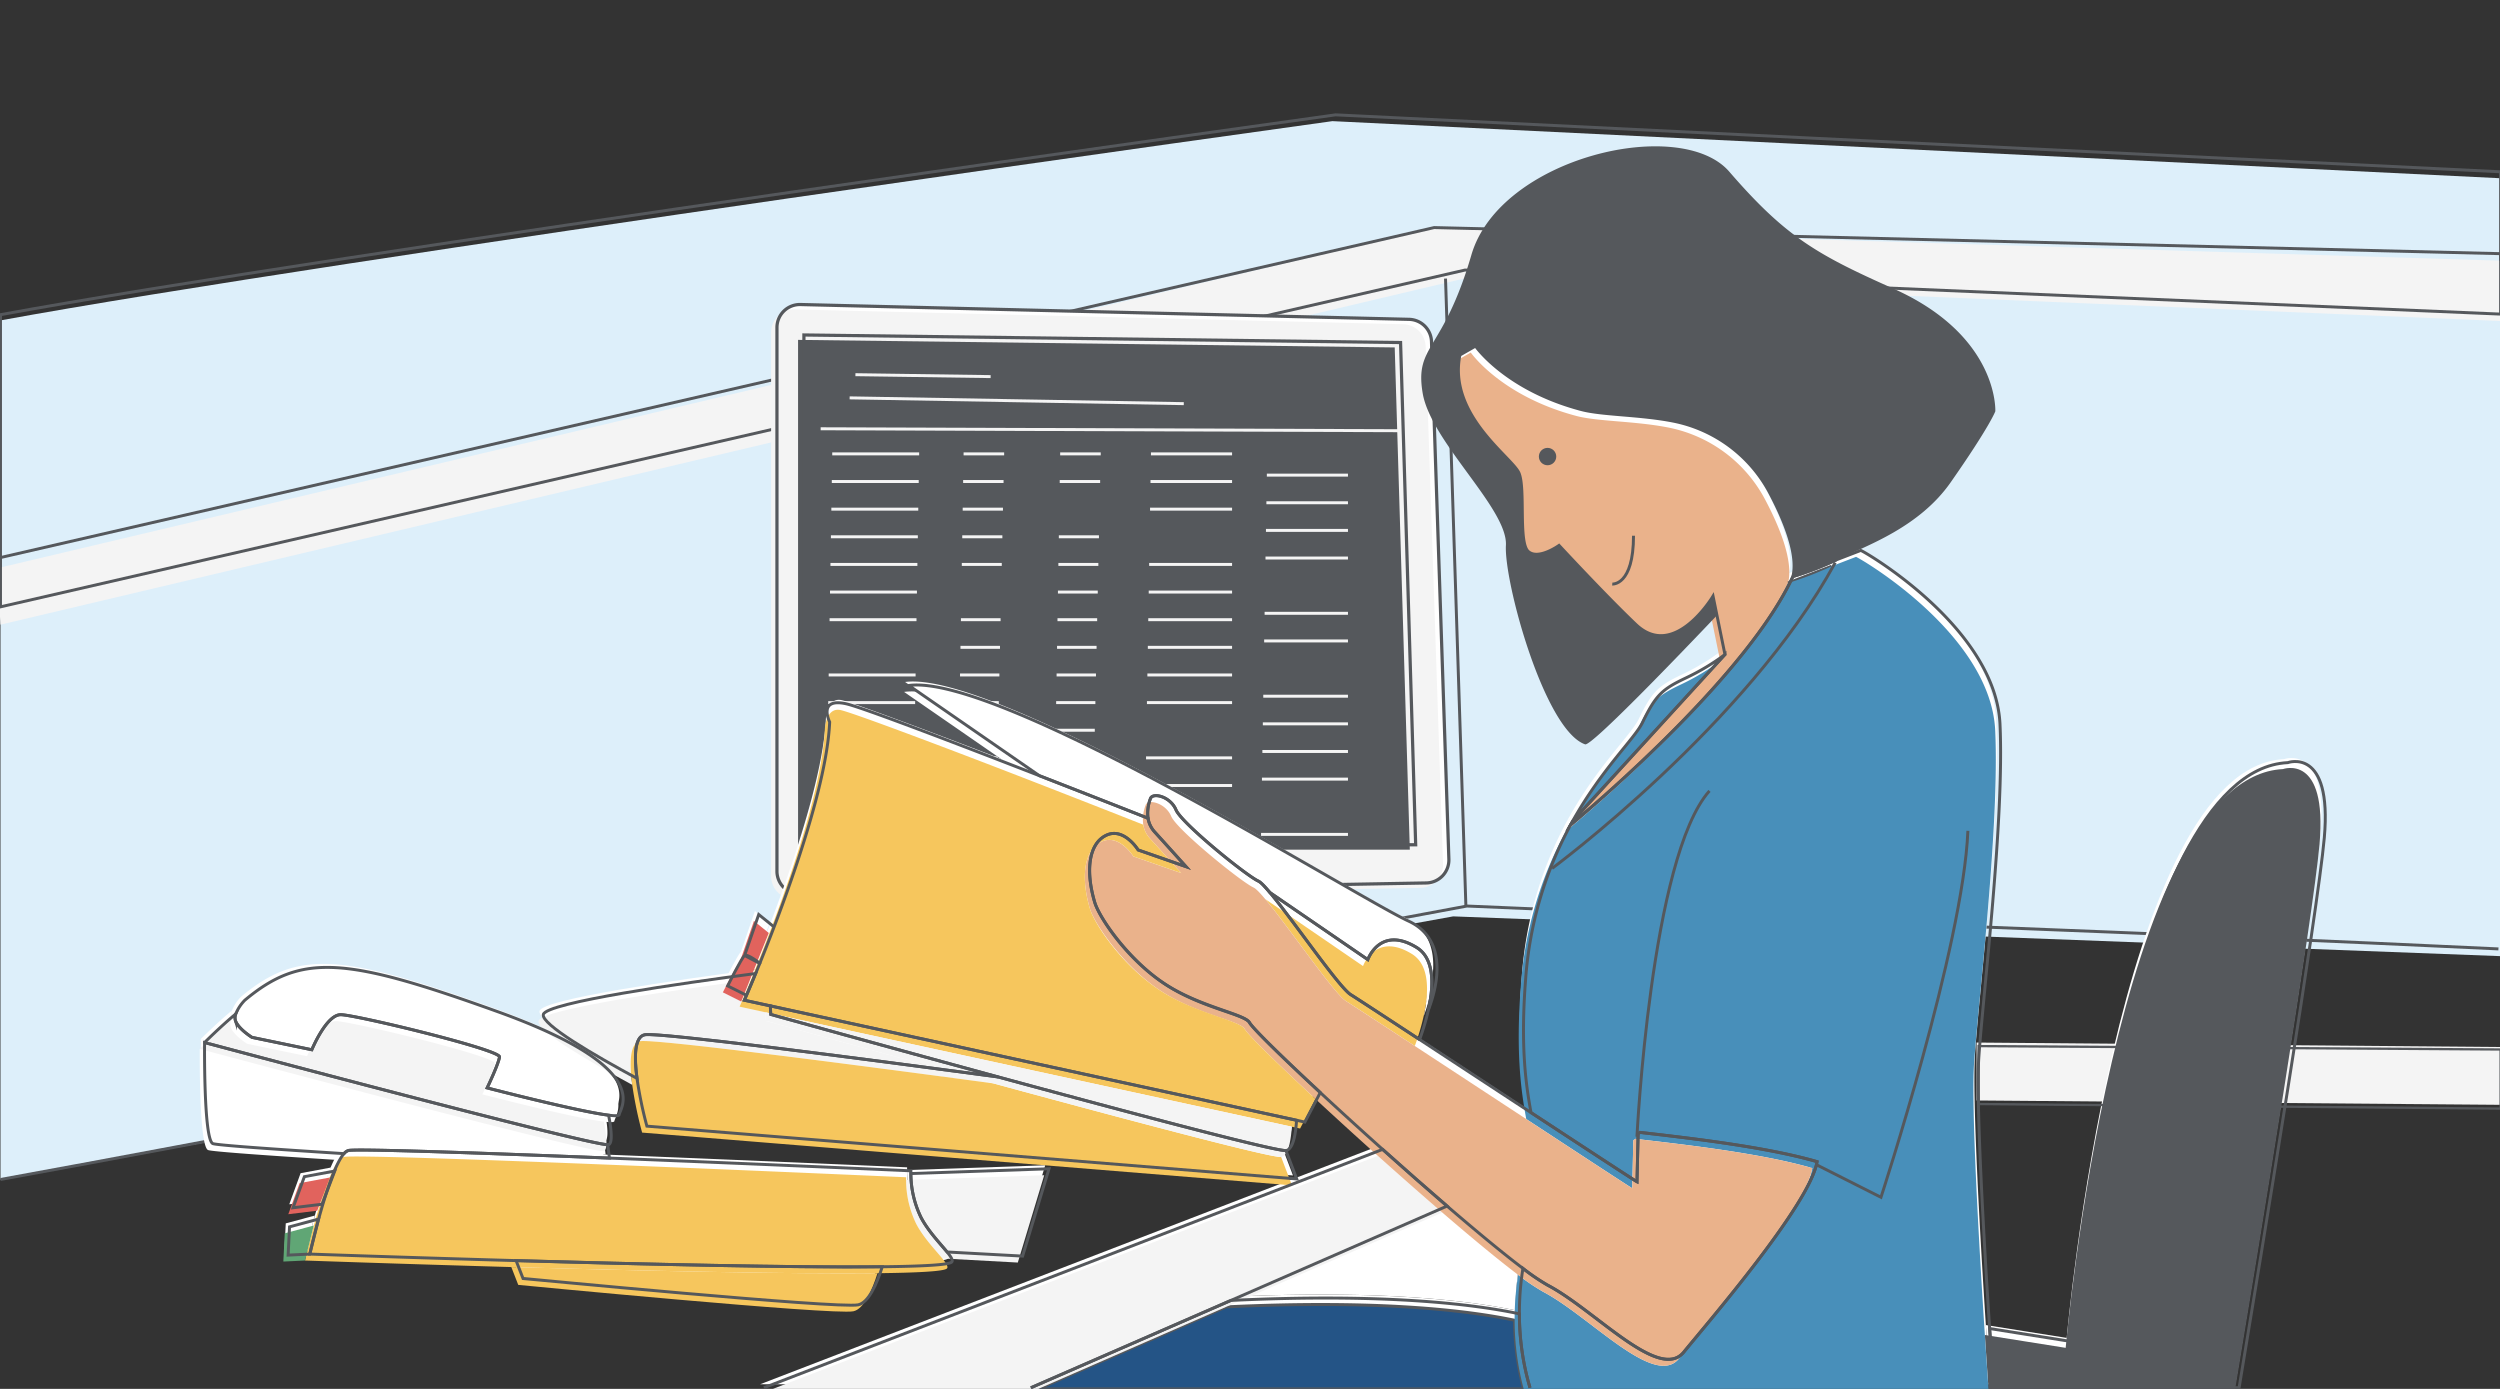 <svg id="Layer_1" data-name="Layer 1" xmlns="http://www.w3.org/2000/svg" viewBox="0 0 841.89 467.717"><rect x="0" y="0" width="841.89" height="467.717" fill="#333333" stroke="none"/><defs><style>.cls-1{fill:#ddeffa;}.cls-15,.cls-2,.cls-6,.cls-7,.cls-8{fill:none;}.cls-11,.cls-15,.cls-2,.cls-6{stroke:#55585c;}.cls-11,.cls-15,.cls-2,.cls-6,.cls-7{stroke-miterlimit:10;}.cls-3{fill:#f4f4f4;}.cls-4{fill:#fff;}.cls-5{fill:#55585c;}.cls-6{stroke-width:1.084px;}.cls-7{stroke:#f4f4f4;}.cls-9{fill:#488fba;}.cls-10{fill:#eab28b;}.cls-11{fill:#245486;}.cls-12{fill:#f6c65d;}.cls-13{fill:#60a675;}.cls-14{fill:#e1635d;}.cls-15{stroke-width:0.772px;}</style></defs><polygon class="cls-1" points="842.091 70.919 382.759 56.69 0.163 115.298 0.163 397.199 489.37 308.595 842.091 321.99 842.091 70.919"/><path class="cls-1" d="M842.091,60.028,448.697,40.795S110.396,87.673.163,107.898v87.686L494.955,90.156S768.252,93.116,842.091,99.896Z"/><path class="cls-2" d="M842.091,57.855,449.757,38.673S109.68,85.876.163,105.972v87.717L496.015,88.035s270.704,2.932,346.076,9.643Z"/><polygon class="cls-3" points="842.091 87.789 483.364 76.657 -1.028 191.381 0.163 210.358 494.955 93.338 842.091 108.109 842.091 87.789"/><polygon class="cls-2" points="842.091 85.427 482.962 76.637 0.163 187.758 0.163 204.36 493.362 90.937 842.091 105.776 842.091 85.427"/><line class="cls-2" x1="493.644" y1="305.025" x2="486.787" y2="93.807"/><path class="cls-2" d="M.163,397.199C78.034,383.04,158,367.11,239,353.11c8-1,15-5,23-6,13-2,25-3,38-5,67-13,129-25,194-37,114,5,233.369,9,347.365,14.443"/><path class="cls-4" d="M480.219,297.431l-210.793,3.79a7.742,7.742,0,0,1-7.882-7.741V110.382a7.742,7.742,0,0,1,7.931-7.74l204.943,4.989a7.742,7.742,0,0,1,7.55,7.48l5.85,174.318A7.742,7.742,0,0,1,480.219,297.431Z"/><polygon class="cls-4" points="476.637 284.573 270.625 284.573 270.625 112.896 471.55 115.439 476.637 284.573"/><path class="cls-3" d="M478.348,298.991l-210.793,3.79a7.742,7.742,0,0,1-7.882-7.741V111.942a7.742,7.742,0,0,1,7.931-7.74l204.943,4.989a7.742,7.742,0,0,1,7.55,7.48l5.85,174.318A7.742,7.742,0,0,1,478.348,298.991Z"/><polygon class="cls-5" points="474.765 286.132 268.753 286.132 268.753 114.456 469.678 116.999 474.765 286.132"/><path class="cls-6" d="M480.319,297.34l-210.793,3.79a7.742,7.742,0,0,1-7.882-7.741V110.292a7.742,7.742,0,0,1,7.931-7.74l204.943,4.989a7.742,7.742,0,0,1,7.55,7.48l5.85,174.318A7.742,7.742,0,0,1,480.319,297.34Z"/><polygon class="cls-6" points="476.736 284.482 270.724 284.482 270.724 112.805 471.649 115.349 476.736 284.482"/><line class="cls-7" x1="276.36" y1="144.39" x2="470.847" y2="145.04"/><line class="cls-7" x1="280.263" y1="152.846" x2="309.533" y2="152.846"/><line class="cls-7" x1="280.113" y1="162.152" x2="309.383" y2="162.152"/><line class="cls-7" x1="279.963" y1="171.459" x2="309.233" y2="171.459"/><line class="cls-7" x1="279.812" y1="180.765" x2="309.083" y2="180.765"/><line class="cls-7" x1="279.662" y1="190.072" x2="308.933" y2="190.072"/><line class="cls-7" x1="279.512" y1="199.379" x2="308.783" y2="199.379"/><line class="cls-7" x1="279.362" y1="208.685" x2="308.633" y2="208.685"/><line class="cls-7" x1="279.062" y1="227.298" x2="308.333" y2="227.298"/><line class="cls-7" x1="278.912" y1="236.605" x2="308.182" y2="236.605"/><line class="cls-7" x1="278.762" y1="245.911" x2="308.032" y2="245.911"/><line class="cls-7" x1="278.612" y1="255.218" x2="307.882" y2="255.218"/><line class="cls-7" x1="278.462" y1="264.524" x2="307.732" y2="264.524"/><line class="cls-7" x1="324.494" y1="152.846" x2="338.154" y2="152.846"/><line class="cls-7" x1="324.344" y1="162.152" x2="337.953" y2="162.152"/><line class="cls-7" x1="324.194" y1="171.459" x2="337.753" y2="171.459"/><line class="cls-7" x1="324.044" y1="180.765" x2="337.553" y2="180.765"/><line class="cls-7" x1="323.894" y1="190.072" x2="337.353" y2="190.072"/><line class="cls-7" x1="323.593" y1="208.685" x2="336.953" y2="208.685"/><line class="cls-7" x1="323.443" y1="217.992" x2="336.753" y2="217.992"/><line class="cls-7" x1="323.293" y1="227.298" x2="336.552" y2="227.298"/><line class="cls-7" x1="323.143" y1="236.605" x2="336.352" y2="236.605"/><line class="cls-7" x1="322.843" y1="255.218" x2="335.952" y2="255.218"/><line class="cls-7" x1="322.693" y1="264.524" x2="335.752" y2="264.524"/><line class="cls-7" x1="357.017" y1="152.846" x2="370.676" y2="152.846"/><line class="cls-7" x1="356.867" y1="162.152" x2="370.476" y2="162.152"/><line class="cls-7" x1="356.567" y1="180.765" x2="370.076" y2="180.765"/><line class="cls-7" x1="356.416" y1="190.072" x2="369.876" y2="190.072"/><line class="cls-7" x1="356.266" y1="199.379" x2="369.676" y2="199.379"/><line class="cls-7" x1="356.116" y1="208.685" x2="369.476" y2="208.685"/><line class="cls-7" x1="355.966" y1="217.992" x2="369.275" y2="217.992"/><line class="cls-7" x1="355.816" y1="227.298" x2="369.075" y2="227.298"/><line class="cls-7" x1="355.666" y1="236.605" x2="368.875" y2="236.605"/><line class="cls-7" x1="355.516" y1="245.911" x2="368.675" y2="245.911"/><line class="cls-7" x1="355.366" y1="255.218" x2="368.475" y2="255.218"/><line class="cls-7" x1="355.216" y1="264.524" x2="368.275" y2="264.524"/><line class="cls-7" x1="387.588" y1="152.846" x2="414.908" y2="152.846"/><line class="cls-7" x1="387.438" y1="162.152" x2="414.908" y2="162.152"/><line class="cls-7" x1="387.288" y1="171.459" x2="414.908" y2="171.459"/><line class="cls-7" x1="386.988" y1="190.072" x2="414.908" y2="190.072"/><line class="cls-7" x1="386.838" y1="199.379" x2="414.908" y2="199.379"/><line class="cls-7" x1="386.688" y1="208.685" x2="414.908" y2="208.685"/><line class="cls-7" x1="386.538" y1="217.992" x2="414.908" y2="217.992"/><line class="cls-7" x1="386.388" y1="227.298" x2="414.908" y2="227.298"/><line class="cls-7" x1="386.237" y1="236.605" x2="414.908" y2="236.605"/><line class="cls-7" x1="385.937" y1="255.218" x2="414.908" y2="255.218"/><line class="cls-7" x1="385.787" y1="264.524" x2="414.908" y2="264.524"/><line class="cls-7" x1="426.616" y1="160.001" x2="453.935" y2="160.001"/><line class="cls-7" x1="426.466" y1="169.307" x2="453.935" y2="169.307"/><line class="cls-7" x1="426.316" y1="178.614" x2="453.935" y2="178.614"/><line class="cls-7" x1="426.166" y1="187.92" x2="453.935" y2="187.92"/><line class="cls-7" x1="425.865" y1="206.534" x2="453.935" y2="206.534"/><line class="cls-7" x1="425.715" y1="215.84" x2="453.935" y2="215.84"/><line class="cls-7" x1="425.415" y1="234.453" x2="453.935" y2="234.453"/><line class="cls-7" x1="425.265" y1="243.76" x2="453.935" y2="243.76"/><line class="cls-7" x1="425.115" y1="253.066" x2="453.935" y2="253.066"/><line class="cls-7" x1="424.965" y1="262.373" x2="453.935" y2="262.373"/><line class="cls-7" x1="424.664" y1="280.986" x2="453.935" y2="280.986"/><line class="cls-7" x1="286.117" y1="133.982" x2="398.646" y2="135.934"/><line class="cls-7" x1="288.068" y1="126.177" x2="333.6" y2="126.827"/><path class="cls-3" d="M842.091,352.595l-176.455-1.51v19.506c1.654,0,131.329,1.086,176.455,1.464Z"/><path class="cls-4" d="M413.247,436.751c51.287-2.438,81.236,1.164,97.151,4.512a94.887,94.887,0,0,1,1.185-15.305c-6.635-5.005-15.685-12.502-25.541-20.986Z"/><path class="cls-4" d="M566.493,227.115c-7.875,3.75-10.125,5.625-14.624,14.999-2.567,5.349-13.678,15.593-23.515,33.18l51.263-56.054A76.722,76.722,0,0,1,566.493,227.115Z"/><path class="cls-4" d="M594.674,164.741a47.16,47.16,0,0,0-32.519-24.114c-11.208-2.212-23.832-2.009-30.91-3.882-25.499-6.75-35.623-21.374-35.623-21.374l-5.25,3c-4.125,20.249,17.624,34.498,19.874,39.748,2.25,5.25-.247,23.407,3.128,26.406,3.375,3,10.371-2.033,10.371-2.033s15.754,17.014,25.874,26.624c12.993,12.338,25.987-9.546,25.987-9.546l1.32,6.474,2.691,13.196L528.355,275.295q-.361.646-.719,1.305c10.432-8.716,59.788-51.025,74.856-83.608C604.284,185.642,599.821,174.437,594.674,164.741Z"/><path class="cls-4" d="M617.148,187.346l-14.656,5.646A115.887,115.887,0,0,0,617.148,187.346Z"/><path class="cls-4" d="M752.752,466.166c7.259-43.635,26.485-160.314,28.698-185.215,2.735-30.774-12.31-25.303-12.31-25.303C713.064,258.383,695.967,450.55,695.967,450.55l-27.218-4.33c.57,8.765,1.061,15.874,1.348,19.946Z"/><path class="cls-4" d="M513.963,466.166a88.082,88.082,0,0,1-3.566-24.903c-15.915-3.348-45.864-6.95-97.151-4.512l-67.377,29.414Z"/><path class="cls-4" d="M670.096,466.166c-.286-4.072-.778-11.181-1.348-19.946-1.892-29.106-4.65-76.464-3.636-91.424,1.5-22.124,8.625-79.871,7.125-112.119-1.5-32.248-44.998-57.747-46.873-58.497l-8.217,3.166a115.887,115.887,0,0,1-14.656,5.646c-15.068,32.583-64.424,74.892-74.856,83.608a127.821,127.821,0,0,0-15.139,51.947c-1.725,22.032-.04,35.012,1.819,44.964,18.91,12.4,35.051,22.968,35.679,23.282l.375-16.124c.209-.174.421-.337.632-.504,15.239,1.779,41.917,4.722,59.629,9.853-2.231,14.175-36.777,54.193-44.887,64.147-8.25,10.124-29.998-14.249-45.748-22.499a70.992,70.992,0,0,1-8.414-5.709,94.887,94.887,0,0,0-1.185,15.305,88.082,88.082,0,0,0,3.566,24.903Z"/><path class="cls-4" d="M345.87,466.166l67.377-29.414,72.794-31.78c-7.023-6.046-14.451-12.589-21.703-19.086L255.952,466.166Z"/><path class="cls-4" d="M386.128,267.801c.75-2.25,6.75-.75,8.625,3.75,1.875,4.5,23.624,22.124,27.749,23.999.76.346,2.135,1.767,3.898,3.865l32.95,22.569s4.103-11.626,16.413-4.103c6.084,3.718,5.817,12.78,3.994,20.997,2.611-6.774,7.281-23.421-6.729-29.887C455.245,300.783,335.569,225.557,304.795,229.661l43.965,30.392c14.396,5.599,27.9,10.904,36.568,14.319A13.708,13.708,0,0,1,386.128,267.801Z"/><path class="cls-4" d="M475.762,317.88c-12.31-7.523-16.413,4.103-16.413,4.103L426.398,299.414c4.537,5.402,11.66,15.321,17.612,23.161,4.279,5.637,7.951,10.198,9.614,11.222,1.481.912,10.829,7.021,23.159,15.101a81.523,81.523,0,0,0,2.972-10.021C481.579,330.66,481.845,321.598,475.762,317.88Z"/><path class="cls-4" d="M551.002,380.166c-.211.167-.424.329-.632.504l-.375,16.124c-.628-.314-16.769-10.882-35.679-23.282-12.532-8.218-26.274-17.236-37.532-24.613-12.33-8.08-21.678-14.189-23.159-15.101-1.663-1.024-5.335-5.585-9.614-11.222-5.951-7.841-13.074-17.759-17.612-23.161-1.762-2.098-3.137-3.519-3.898-3.865-4.125-1.875-25.874-19.499-27.749-23.999-1.875-4.5-7.875-6-8.625-3.75a13.708,13.708,0,0,0-.8,6.571,9.044,9.044,0,0,0,2.3,4.679c3.75,4.125,10.499,11.624,10.499,11.624l-10.235-3.57L382.003,285.05s-4.875-7.875-10.874-4.875c-6,3-6.75,12.374-3.75,22.499,1.5,5.062,11.246,19.28,23.506,27.436s27.034,10.25,28.616,13.062c1.119,1.989,10.81,11.478,23.837,23.574,6.401,5.944,13.607,12.516,21,19.14,7.252,6.497,14.679,13.04,21.703,19.086,9.856,8.484,18.906,15.981,25.541,20.986a70.992,70.992,0,0,0,8.414,5.709c15.749,8.25,37.498,32.623,45.748,22.499,8.111-9.954,42.656-49.972,44.887-64.147C592.918,384.888,566.24,381.945,551.002,380.166Z"/><path class="cls-4" d="M287.698,438.24c3.487-.698,6.261-6.907,8.145-12.827-29.342.325-80.897-.864-123.318-2.069l2.335,6.005S280.859,439.608,287.698,438.24Z"/><path class="cls-4" d="M317.663,420.441l25.428,1.387,8.89-29.406-46.516,1.604a34.05,34.05,0,0,0,3.432,14.809C311.298,413.421,315.361,417.607,317.663,420.441Z"/><path class="cls-4" d="M215.892,347.286c4.72-.858,70.559,7.707,118.959,14.208-39.742-10.803-76.559-21.047-76.559-21.047s-.096-1.126-.143-2.885l-8.748-1.902s1.492-3.394,3.795-8.995c-24.67,3.243-70.5,9.788-71.498,13.782-.821,3.285,17.097,13.721,31.547,21.535C212.296,354.863,212.331,347.933,215.892,347.286Z"/><path class="cls-4" d="M419.501,343.172c-1.62-2.88-16.884-5.323-28.616-13.062-12.709-8.384-21.946-22.171-23.506-27.436-3-10.124-2.25-19.499,3.75-22.499,6-3,10.874,4.875,10.874,4.875l5.89,2.055,10.235,3.57s-6.75-7.5-10.499-11.624a9.044,9.044,0,0,1-2.3-4.679c-8.668-3.415-22.171-8.72-36.568-14.319-28.299-11.005-60.066-22.966-65.165-24.237-5.063-1.263-5.471,6.155-5.471,6.155-1.048,24.113-17.365,66.306-24.927,84.695-2.303,5.601-3.795,8.995-3.795,8.995l8.748,1.902,90.027,19.571,87.172,18.951,2.801.609,5.189-9.946C430.311,354.65,420.62,345.16,419.501,343.172Z"/><path class="cls-4" d="M431.776,386.292c-3.811.119-45.035-10.745-86.344-21.927q-5.302-1.435-10.582-2.871c-48.4-6.501-114.239-15.066-118.959-14.208-3.561.647-3.596,7.577-2.647,14.697A136.211,136.211,0,0,0,216.576,378.06l218.838,17.781Z"/><path class="cls-4" d="M348.176,357.133l-90.027-19.571c.047,1.76.143,2.885.143,2.885s36.818,10.244,76.559,21.047q5.269,1.432,10.582,2.871c41.308,11.182,82.533,22.047,86.344,21.927a.866.866,0,0,0,.218-.026c2.309-.77,3.102-5.87,3.354-10.183Z"/><path class="cls-4" d="M166.248,339.485c-51.221-18.413-65.983-19.795-85.084-3.82a14.3,14.3,0,0,0-3.053,4.624,3.517,3.517,0,0,0-.073,2.322c1.042,2.778,5.556,5.557,5.556,5.557l20.142,4.167s4.862-11.808,9.724-11.808c4.862,0,53.828,11.808,53.481,14.239-.347,2.431-4.167,10.418-4.167,10.418s30.365,7.89,40.902,9.187c2.162.266,3.491.256,3.55-.158C207.574,371.782,219.382,358.585,166.248,339.485Z"/><path class="cls-4" d="M116.047,386.266c2.562-.641,44.279.819,87.911,2.552l-.581-4.502c-7.961-.223-135.757-34.413-135.757-34.413s-.347,32.644,2.778,34.033c1.179.524,20.533,1.887,44.184,3.382A3.18,3.18,0,0,1,116.047,386.266Z"/><path class="cls-4" d="M317.663,420.441c-2.302-2.833-6.365-7.02-8.765-11.606a34.05,34.05,0,0,1-3.432-14.809c-.003-.582.013-.92.013-.92s-51.994-2.319-101.52-4.287c-43.632-1.733-85.349-3.193-87.911-2.552a3.18,3.18,0,0,0-1.465,1.053c-5.256,5.892-11.529,33.824-11.529,33.824s30.972,1.107,69.471,2.201c42.421,1.205,93.976,2.394,123.318,2.069,13.392-.149,22.161-.612,23.313-1.535C319.799,423.365,319.051,422.149,317.663,420.441Z"/><path class="cls-4" d="M203.677,374.371c-10.537-1.298-40.902-9.187-40.902-9.187s3.82-7.987,4.167-10.418c.347-2.431-48.619-14.239-53.481-14.239-4.862,0-9.724,11.808-9.724,11.808L83.595,348.167s-4.515-2.778-5.556-5.557a3.517,3.517,0,0,1,.073-2.322c-5.025,4.15-10.491,9.615-10.491,9.615s127.796,34.189,135.757,34.413a.972.972,0,0,0,.377-.032C205.143,383.49,204.491,378.502,203.677,374.371Z"/><polygon class="cls-4" points="105.986 409.357 96.23 411.974 95.754 421.492 103.053 421.144 105.986 409.357"/><polygon class="cls-4" points="107.176 404.36 97.419 405.549 101.227 395.079 111.459 393.176 107.176 404.36"/><path class="cls-4" d="M259.229,310.843l-4.997-4.045L249.473,320.599l5.473,2.855s-4.521-3.569-5.473-2.855-5.711,10.232-5.711,10.232l6.187,3.093"/><path class="cls-8" d="M412.91,440.097c51.287-2.438,81.236,1.164,97.151,4.512a94.888,94.888,0,0,1,1.185-15.305c-6.635-5.005-15.685-12.502-25.541-20.986Z"/><path class="cls-9" d="M566.157,230.461c-7.875,3.75-10.125,5.625-14.624,14.999-2.567,5.349-13.678,15.593-23.515,33.18l51.263-56.054A76.723,76.723,0,0,1,566.157,230.461Z"/><path class="cls-10" d="M594.337,168.087a47.16,47.16,0,0,0-32.519-24.114c-11.208-2.212-23.832-2.009-30.91-3.882-25.499-6.75-35.623-21.374-35.623-21.374l-5.25,3c-4.125,20.249,17.624,34.498,19.874,39.748,2.25,5.25-.247,23.407,3.128,26.407s10.371-2.033,10.371-2.033,15.754,17.014,25.874,26.624c12.993,12.338,25.987-9.546,25.987-9.546l1.32,6.474,2.691,13.196L528.018,278.641q-.361.646-.719,1.305c10.432-8.716,59.788-51.025,74.856-83.608C603.948,188.988,599.484,177.783,594.337,168.087Z"/><path class="cls-2" d="M616.811,190.692l-14.656,5.646A115.888,115.888,0,0,0,616.811,190.692Z"/><path class="cls-5" d="M752.714,467.717c7.472-44.949,26.216-158.852,28.4-183.42,2.735-30.774-12.31-25.303-12.31-25.303-56.077,2.735-73.174,194.902-73.174,194.902l-27.218-4.33c.494,7.594.928,13.941,1.222,18.151Z"/><path class="cls-11" d="M513.108,467.717a89.529,89.529,0,0,1-3.047-23.107c-15.915-3.348-45.864-6.95-97.151-4.512l-63.265,27.619Z"/><path class="cls-9" d="M669.634,467.717c-.294-4.209-.728-10.557-1.222-18.151-1.892-29.106-4.65-76.464-3.636-91.424,1.5-22.124,8.625-79.871,7.125-112.119-1.5-32.248-44.998-57.747-46.873-58.497l-8.217,3.166a115.888,115.888,0,0,1-14.656,5.646c-15.068,32.583-64.424,74.892-74.856,83.608a127.821,127.821,0,0,0-15.139,51.947c-1.725,22.032-.04,35.012,1.819,44.964,18.91,12.4,35.051,22.968,35.679,23.282l.375-16.124c.209-.174.421-.337.632-.504,15.239,1.779,41.917,4.722,59.629,9.853-2.231,14.175-36.777,54.193-44.887,64.147-8.25,10.124-29.998-14.249-45.748-22.499a70.993,70.993,0,0,1-8.414-5.709,94.887,94.887,0,0,0-1.185,15.305,89.529,89.529,0,0,0,3.047,23.107Z"/><path class="cls-3" d="M349.645,467.717,412.91,440.097l72.794-31.78c-7.023-6.046-14.451-12.589-21.703-19.086L260.275,467.717Z"/><path class="cls-4" d="M385.791,271.147c.75-2.25,6.75-.75,8.625,3.75,1.875,4.5,23.624,22.124,27.749,23.999.76.346,2.135,1.767,3.898,3.865l32.95,22.569s4.103-11.626,16.413-4.103c6.084,3.718,5.817,12.78,3.994,20.997,2.611-6.774,7.281-23.421-6.729-29.887C454.909,304.129,335.232,228.904,304.458,233.007l43.965,30.392c14.396,5.599,27.9,10.904,36.568,14.319A13.708,13.708,0,0,1,385.791,271.147Z"/><path class="cls-12" d="M475.425,321.226c-12.31-7.523-16.413,4.103-16.413,4.103l-32.95-22.569c4.537,5.402,11.66,15.321,17.612,23.161,4.279,5.637,7.951,10.198,9.614,11.222,1.481.912,10.829,7.021,23.159,15.101a81.525,81.525,0,0,0,2.972-10.021C481.242,334.006,481.509,324.944,475.425,321.226Z"/><path class="cls-10" d="M550.665,383.512c-.211.167-.424.329-.632.504L549.658,400.14c-.628-.314-16.769-10.882-35.679-23.282-12.532-8.218-26.274-17.236-37.532-24.613-12.33-8.08-21.678-14.189-23.159-15.101-1.663-1.024-5.335-5.585-9.614-11.222-5.951-7.841-13.074-17.759-17.612-23.161-1.762-2.098-3.137-3.519-3.898-3.865-4.125-1.875-25.874-19.499-27.749-23.999-1.875-4.5-7.875-6-8.625-3.75a13.708,13.708,0,0,0-.8,6.571,9.044,9.044,0,0,0,2.3,4.679c3.75,4.125,10.499,11.624,10.499,11.624l-10.235-3.57-5.89-2.054s-4.875-7.875-10.874-4.875c-6,3-6.75,12.374-3.75,22.499,1.5,5.062,11.246,19.28,23.506,27.436s27.034,10.25,28.616,13.062c1.119,1.989,10.81,11.478,23.837,23.574,6.401,5.944,13.607,12.516,21,19.14,7.252,6.497,14.679,13.04,21.703,19.086,9.856,8.484,18.906,15.981,25.541,20.986a70.992,70.992,0,0,0,8.414,5.709c15.749,8.25,37.498,32.623,45.748,22.499,8.111-9.954,42.656-49.972,44.887-64.147C592.582,388.234,565.904,385.291,550.665,383.512Z"/><path class="cls-12" d="M287.361,441.586c3.487-.698,6.261-6.907,8.145-12.827-29.342.325-80.897-.864-123.318-2.069l2.335,6.005S280.523,442.954,287.361,441.586Z"/><path class="cls-3" d="M317.326,423.787l25.428,1.387,8.89-29.406-46.516,1.604a34.05,34.05,0,0,0,3.432,14.809C310.961,416.767,315.024,420.954,317.326,423.787Z"/><path class="cls-3" d="M215.555,350.632c4.72-.858,70.559,7.707,118.959,14.208C294.773,354.037,257.955,343.793,257.955,343.793s-.096-1.126-.143-2.885l-8.748-1.902s1.492-3.394,3.795-8.995c-24.67,3.243-70.5,9.788-71.498,13.782-.821,3.285,17.097,13.721,31.547,21.535C211.959,358.209,211.994,351.279,215.555,350.632Z"/><path class="cls-12" d="M419.165,346.518c-1.62-2.88-16.884-5.323-28.616-13.062-12.709-8.384-21.946-22.171-23.506-27.436-3-10.124-2.25-19.499,3.75-22.499,6-3,10.874,4.875,10.874,4.875l5.89,2.054,10.235,3.57s-6.75-7.5-10.499-11.624a9.044,9.044,0,0,1-2.3-4.679c-8.668-3.415-22.171-8.72-36.568-14.319-28.299-11.005-60.066-22.966-65.165-24.237-5.063-1.263-5.471,6.155-5.471,6.155-1.048,24.113-17.365,66.306-24.927,84.695-2.303,5.601-3.795,8.995-3.795,8.995l8.748,1.902,90.027,19.571,87.172,18.951,2.801.609,5.189-9.946C429.975,357.996,420.283,348.507,419.165,346.518Z"/><path class="cls-12" d="M431.439,389.638c-3.811.119-45.035-10.745-86.344-21.927q-5.302-1.435-10.582-2.871c-48.4-6.501-114.239-15.066-118.959-14.208-3.561.647-3.596,7.577-2.647,14.697A136.213,136.213,0,0,0,216.239,381.406L435.077,399.187Z"/><path class="cls-3" d="M347.839,360.479l-90.027-19.571c.047,1.76.143,2.885.143,2.885s36.818,10.244,76.559,21.047q5.268,1.432,10.582,2.871c41.308,11.182,82.533,22.047,86.344,21.927a.866.866,0,0,0,.218-.026c2.309-.77,3.102-5.87,3.354-10.183Z"/><path class="cls-4" d="M165.911,342.831c-51.221-18.413-65.983-19.795-85.084-3.82a14.3,14.3,0,0,0-3.053,4.624,3.517,3.517,0,0,0-.073,2.322c1.042,2.778,5.556,5.557,5.556,5.557l20.142,4.167s4.862-11.808,9.724-11.808c4.862,0,53.828,11.808,53.481,14.239-.347,2.431-4.167,10.418-4.167,10.418s30.364,7.89,40.902,9.187c2.162.266,3.491.256,3.55-.158C207.238,375.128,219.045,361.931,165.911,342.831Z"/><path class="cls-4" d="M115.71,389.612c2.562-.641,44.279.819,87.911,2.552l-.581-4.502c-7.961-.223-135.757-34.413-135.757-34.413s-.347,32.644,2.778,34.033c1.179.524,20.533,1.887,44.184,3.382A3.18,3.18,0,0,1,115.71,389.612Z"/><path class="cls-12" d="M317.326,423.787c-2.302-2.833-6.365-7.02-8.765-11.606A34.05,34.05,0,0,1,305.129,397.371c-.003-.582.013-.92.013-.92s-51.994-2.319-101.52-4.287c-43.632-1.733-85.349-3.193-87.911-2.552a3.18,3.18,0,0,0-1.465,1.053c-5.256,5.892-11.529,33.824-11.529,33.824s30.972,1.107,69.471,2.201c42.421,1.205,93.976,2.394,123.318,2.069,13.392-.149,22.161-.612,23.313-1.535C319.462,426.711,318.714,425.495,317.326,423.787Z"/><path class="cls-3" d="M203.34,377.717c-10.537-1.298-40.902-9.187-40.902-9.187s3.82-7.987,4.167-10.418c.347-2.431-48.619-14.239-53.481-14.239-4.862,0-9.724,11.808-9.724,11.808L83.259,351.513s-4.515-2.778-5.556-5.557a3.517,3.517,0,0,1,.073-2.322c-5.025,4.15-10.491,9.615-10.491,9.615s127.796,34.189,135.757,34.413a.972.972,0,0,0,.377-.032C204.807,386.836,204.154,381.848,203.34,377.717Z"/><polygon class="cls-13" points="105.649 412.703 95.893 415.32 95.417 424.838 102.717 424.49 105.649 412.703"/><polygon class="cls-14" points="106.839 407.706 97.083 408.895 100.89 398.425 111.122 396.522 106.839 407.706"/><path class="cls-14" d="M258.893,314.189l-4.997-4.045-4.759,13.801,5.473,2.855s-4.521-3.569-5.473-2.855-5.711,10.232-5.711,10.232l6.187,3.093"/><path class="cls-8" d="M414.519,437.924c51.287-2.438,81.236,1.164,97.151,4.512a94.888,94.888,0,0,1,1.185-15.305c-6.635-5.005-15.685-12.502-25.541-20.986Z"/><path class="cls-2" d="M567.766,228.288c-7.875,3.75-10.125,5.625-14.624,14.999-2.567,5.349-13.678,15.593-23.515,33.18l51.263-56.054A76.723,76.723,0,0,1,567.766,228.288Z"/><path class="cls-5" d="M550.892,210.289c-10.12-9.609-25.874-26.624-25.874-26.624s-6.997,5.033-10.371,2.033c-3.375-3-.878-21.157-3.128-26.406-2.25-5.25-23.999-19.499-19.874-39.748l5.25-3s10.124,14.624,35.623,21.374c7.077,1.873,19.701,1.67,30.91,3.882a47.16,47.16,0,0,1,32.519,24.114c5.147,9.696,9.611,20.901,7.818,28.251l14.656-5.646c10.737-4.884,28.05-11.17,38.471-26.072,13.263-18.968,15.045-23.935,15.045-23.935s1.296-25.48-34.495-41.394C611.595,85.625,601.165,79.564,582.35,57.815c-16.451-19.017-77.277-4.787-86.851,28.039-9.574,32.826-19.148,30.09-16.413,46.503,2.735,16.413,28.722,38.98,28.039,51.29-.684,12.31,12.994,62.232,26.671,67.019,2.131.746,32.419-30.834,44.404-43.448l-1.32-6.474S563.885,222.627,550.892,210.289Z"/><path class="cls-2" d="M595.946,165.914A47.16,47.16,0,0,0,563.427,141.8c-11.208-2.212-23.832-2.009-30.91-3.882-25.499-6.75-35.623-21.374-35.623-21.374l-5.25,3c-4.125,20.249,17.624,34.498,19.874,39.748,2.25,5.25-.247,23.407,3.128,26.406,3.375,3,10.371-2.033,10.371-2.033s15.754,17.014,25.874,26.624c12.993,12.338,25.987-9.546,25.987-9.546l1.32,6.474,2.691,13.196-51.263,56.054q-.361.646-.719,1.305c10.432-8.716,59.788-51.025,74.856-83.608C605.557,186.815,601.094,175.609,595.946,165.914Z"/><path class="cls-2" d="M618.42,188.519l-14.656,5.646A115.888,115.888,0,0,0,618.42,188.519Z"/><path class="cls-2" d="M754.025,467.338c7.259-43.635,26.485-160.314,28.698-185.215,2.735-30.774-12.31-25.303-12.31-25.303-56.077,2.735-73.174,194.902-73.174,194.902l-27.218-4.33c.57,8.765,1.061,15.874,1.348,19.946Z"/><path class="cls-2" d="M515.236,467.338a88.083,88.083,0,0,1-3.566-24.903c-15.915-3.348-45.864-6.95-97.151-4.512l-67.377,29.414"/><path class="cls-2" d="M671.369,467.338c-.286-4.072-.778-11.181-1.348-19.946-1.892-29.106-4.65-76.464-3.636-91.424,1.5-22.124,8.625-79.871,7.125-112.119-1.5-32.248-44.998-57.747-46.873-58.497l-8.217,3.166a115.888,115.888,0,0,1-14.656,5.646c-15.068,32.583-64.424,74.892-74.856,83.608a127.821,127.821,0,0,0-15.139,51.947c-1.725,22.032-.04,35.012,1.819,44.964,18.91,12.4,35.051,22.968,35.679,23.282l.375-16.124c.209-.174.421-.337.632-.504,15.239,1.779,41.917,4.722,59.629,9.853-2.231,14.175-36.777,54.193-44.887,64.147-8.25,10.124-29.998-14.249-45.748-22.499a70.993,70.993,0,0,1-8.414-5.709,94.888,94.888,0,0,0-1.185,15.305,88.083,88.083,0,0,0,3.566,24.903"/><path class="cls-2" d="M347.143,467.338,414.519,437.924l72.794-31.78c-7.023-6.046-14.451-12.589-21.703-19.086L257.225,467.338"/><path class="cls-2" d="M387.4,268.973c.75-2.25,6.75-.75,8.625,3.75,1.875,4.5,23.624,22.124,27.749,23.999.76.346,2.135,1.767,3.898,3.865l32.95,22.569s4.103-11.626,16.413-4.103c6.084,3.718,5.817,12.78,3.994,20.997,2.611-6.774,7.281-23.421-6.729-29.887-17.781-8.206-137.457-83.432-168.232-79.329l43.965,30.392c14.396,5.599,27.9,10.904,36.568,14.319A13.709,13.709,0,0,1,387.4,268.973Z"/><path class="cls-2" d="M477.034,319.052c-12.31-7.523-16.413,4.103-16.413,4.103l-32.95-22.569c4.537,5.402,11.66,15.321,17.612,23.161,4.279,5.637,7.951,10.198,9.614,11.222,1.481.912,10.829,7.021,23.159,15.101a81.523,81.523,0,0,0,2.972-10.021C482.851,331.833,483.118,322.77,477.034,319.052Z"/><path class="cls-2" d="M552.274,381.339c-.211.167-.424.329-.632.504l-.375,16.124c-.628-.314-16.769-10.882-35.679-23.282-12.532-8.218-26.274-17.236-37.532-24.613-12.33-8.08-21.678-14.189-23.159-15.101-1.663-1.024-5.335-5.585-9.614-11.222-5.951-7.841-13.074-17.759-17.612-23.161-1.762-2.098-3.137-3.519-3.898-3.865-4.125-1.875-25.874-19.499-27.749-23.999-1.875-4.5-7.875-6-8.625-3.75a13.709,13.709,0,0,0-.8,6.571,9.044,9.044,0,0,0,2.3,4.679c3.75,4.125,10.499,11.624,10.499,11.624l-10.235-3.57-5.89-2.054s-4.875-7.875-10.874-4.875c-6,3-6.75,12.374-3.75,22.499,1.5,5.062,11.246,19.28,23.506,27.436s27.034,10.25,28.616,13.062c1.119,1.989,10.81,11.478,23.837,23.574,6.401,5.944,13.607,12.516,21,19.14,7.252,6.497,14.679,13.04,21.703,19.086,9.856,8.484,18.906,15.981,25.541,20.986a70.993,70.993,0,0,0,8.414,5.709c15.749,8.25,37.498,32.623,45.748,22.499,8.111-9.954,42.656-49.972,44.887-64.147C594.191,386.061,567.513,383.118,552.274,381.339Z"/><path class="cls-2" d="M288.97,439.413c3.487-.698,6.261-6.907,8.145-12.827-29.342.325-80.897-.864-123.318-2.069l2.335,6.005S282.132,440.781,288.97,439.413Z"/><path class="cls-2" d="M318.935,421.613l25.428,1.387L353.254,393.594l-46.516,1.604a34.05,34.05,0,0,0,3.432,14.809C312.57,414.593,316.633,418.78,318.935,421.613Z"/><path class="cls-2" d="M217.164,348.459c4.72-.858,70.559,7.707,118.959,14.208C296.382,351.864,259.564,341.62,259.564,341.62s-.096-1.126-.143-2.885l-8.748-1.902s1.492-3.394,3.795-8.995c-24.67,3.243-70.5,9.788-71.498,13.782-.821,3.285,17.097,13.721,31.547,21.535C213.568,356.036,213.603,349.106,217.164,348.459Z"/><path class="cls-2" d="M420.774,344.345c-1.62-2.88-16.884-5.323-28.616-13.062-12.709-8.384-21.946-22.171-23.506-27.436-3-10.124-2.25-19.499,3.75-22.499,6-3,10.874,4.875,10.874,4.875l5.89,2.054,10.235,3.57s-6.75-7.5-10.499-11.624a9.044,9.044,0,0,1-2.3-4.679c-8.668-3.415-22.171-8.72-36.568-14.319-28.299-11.005-60.027-23.136-65.165-24.237-9.574-2.052-5.471,6.155-5.471,6.155-1.048,24.113-17.365,66.306-24.927,84.695-2.303,5.601-3.795,8.995-3.795,8.995l8.748,1.902,90.027,19.571,87.172,18.951,2.801.609,5.189-9.946C431.584,355.823,421.892,346.333,420.774,344.345Z"/><path class="cls-2" d="M433.048,387.465c-3.811.119-45.035-10.745-86.344-21.927q-5.302-1.435-10.582-2.871c-48.4-6.501-114.239-15.066-118.959-14.208-3.561.647-3.596,7.577-2.647,14.697a136.211,136.211,0,0,0,3.331,16.078l218.838,17.781Z"/><path class="cls-2" d="M349.448,358.306l-90.027-19.571c.047,1.76.143,2.885.143,2.885s36.818,10.244,76.559,21.047q5.268,1.432,10.582,2.871c41.308,11.182,82.533,22.047,86.344,21.927a.866.866,0,0,0,.218-.026c2.309-.77,3.102-5.87,3.354-10.183Z"/><path class="cls-2" d="M167.52,340.658c-51.221-18.413-65.983-19.795-85.084-3.82a14.3,14.3,0,0,0-3.053,4.624,3.517,3.517,0,0,0-.073,2.322c1.042,2.778,5.556,5.557,5.556,5.557l20.142,4.167s4.862-11.808,9.724-11.808c4.862,0,53.828,11.808,53.481,14.239-.347,2.431-4.167,10.418-4.167,10.418s30.364,7.89,40.902,9.187c2.162.266,3.491.256,3.55-.158C208.847,372.955,220.654,359.758,167.52,340.658Z"/><path class="cls-2" d="M117.32,387.439c2.562-.641,44.279.819,87.911,2.552l-.581-4.502c-7.961-.223-135.757-34.413-135.757-34.413s-.347,32.644,2.778,34.033c1.179.524,20.533,1.887,44.184,3.382A3.18,3.18,0,0,1,117.32,387.439Z"/><path class="cls-2" d="M318.935,421.613c-2.302-2.833-6.365-7.02-8.765-11.606a34.05,34.05,0,0,1-3.432-14.809c-.003-.582.013-.92.013-.92s-51.994-2.319-101.52-4.287c-43.632-1.733-85.349-3.193-87.911-2.552a3.18,3.18,0,0,0-1.465,1.053c-5.256,5.892-11.529,33.824-11.529,33.824s30.972,1.107,69.471,2.201c42.421,1.205,93.976,2.394,123.318,2.069,13.392-.149,22.161-.612,23.313-1.535C321.071,424.537,320.323,423.321,318.935,421.613Z"/><path class="cls-2" d="M204.949,375.544c-10.537-1.298-40.902-9.187-40.902-9.187s3.82-7.987,4.167-10.418c.347-2.431-48.619-14.239-53.481-14.239-4.862,0-9.724,11.808-9.724,11.808l-20.142-4.167s-4.515-2.778-5.556-5.557a3.517,3.517,0,0,1,.073-2.322c-5.025,4.15-10.491,9.615-10.491,9.615S196.689,385.265,204.65,385.489a.972.972,0,0,0,.377-.032C206.416,384.663,205.763,379.675,204.949,375.544Z"/><polygon class="cls-2" points="107.258 410.529 97.502 413.147 97.026 422.665 104.326 422.316 107.258 410.529"/><polygon class="cls-2" points="108.448 405.532 98.692 406.722 102.499 396.252 112.731 394.348 108.448 405.532"/><path class="cls-2" d="M260.502,312.016l-4.997-4.045-4.759,13.801,5.473,2.855s-4.521-3.569-5.473-2.855-5.711,10.232-5.711,10.232l6.187,3.093"/><path class="cls-2" d="M551.253,382.786s4.646-94.303,24.424-116.455"/><path class="cls-2" d="M611.514,392.136l21.914,11.059s27.689-84.65,29.271-123.414"/><path class="cls-2" d="M522.672,292.439s65.722-48.52,95.359-102.976"/><path class="cls-15" d="M842.091,353.421,666.304,352.28v19.506c1.784,0,144.657,1.264,175.787,1.54Z"/><circle class="cls-5" cx="521.149" cy="153.75" r="2.927"/><path class="cls-2" d="M542.939,196.68s7.155.65,7.155-16.261"/></svg>